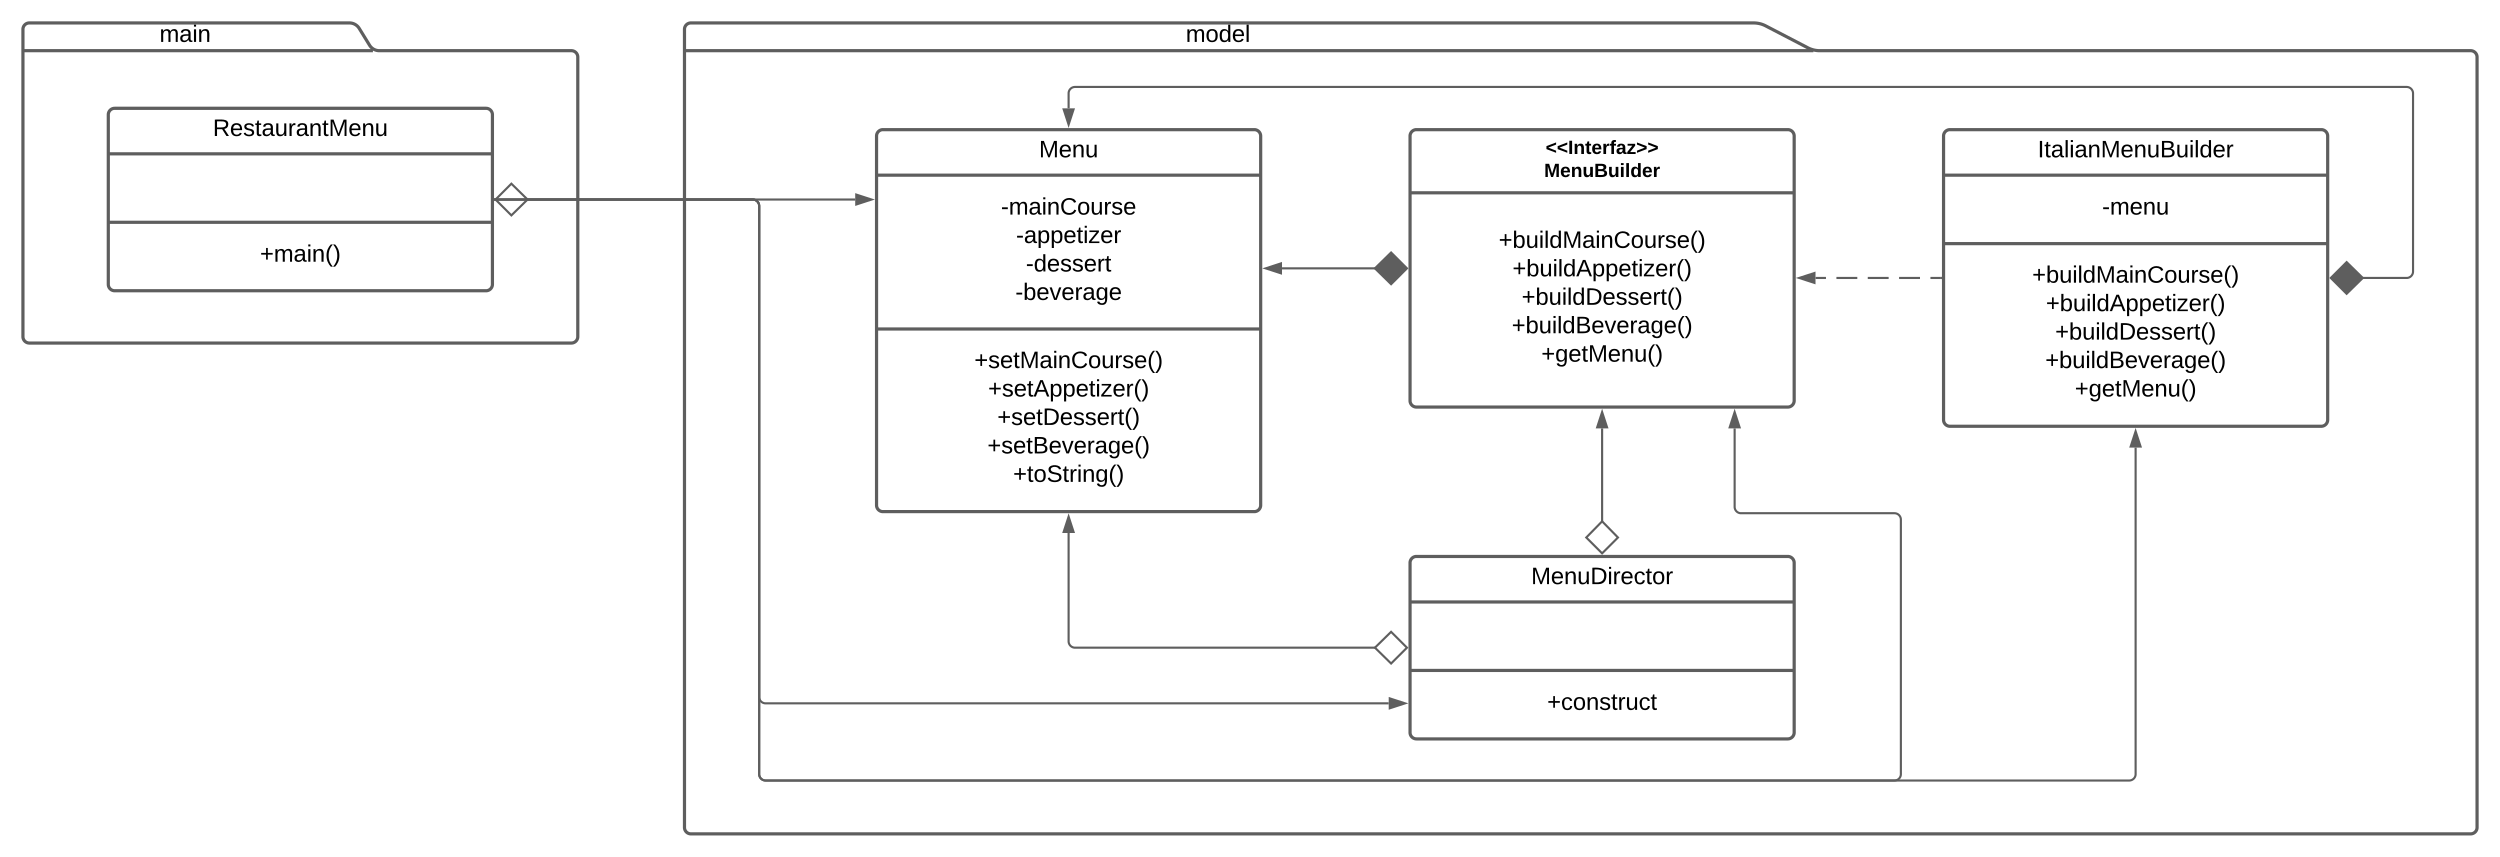 <svg xmlns="http://www.w3.org/2000/svg" xmlns:xlink="http://www.w3.org/1999/xlink" xmlns:lucid="lucid" width="2343" height="803"><g transform="translate(961.5 121.5)" lucid:page-tab-id="0_0"><path d="M-1000-500h2500v1500h-2500z" fill="#fff"/><path d="M-615.14-79.1A10.74 10.74 0 0 0-606-74h180a6 6 0 0 1 6 6v262a6 6 0 0 1-6 6h-508a6 6 0 0 1-6-6V-94a6 6 0 0 1 6-6h300a10.74 10.74 0 0 1 9.14 5.1zM-940-74h328" stroke="#5e5e5e" stroke-width="3" fill="#fff"/><use xlink:href="#a" transform="matrix(1,0,0,1,-932,-100) translate(119.988 17.778)"/><path d="M-860-14a6 6 0 0 1 6-6h348a6 6 0 0 1 6 6v159a6 6 0 0 1-6 6h-348a6 6 0 0 1-6-6z" stroke="#5e5e5e" stroke-width="3" fill="#fff"/><path d="M-860 22.67h360m-360 64.16h360" stroke="#5e5e5e" stroke-width="3" fill="none"/><use xlink:href="#b" transform="matrix(1,0,0,1,-852,-12) translate(89.994 17.944)"/><use xlink:href="#c" transform="matrix(1,0,0,1,-848,94.833) translate(130.16 28.944)"/><path d="M732.68-76.77A24.54 24.54 0 0 0 744-74h610a6 6 0 0 1 6 6v722a6 6 0 0 1-6 6H-314a6 6 0 0 1-6-6V-94a6 6 0 0 1 6-6h996a24.54 24.54 0 0 1 11.32 2.77zM-320-74H738" stroke="#5e5e5e" stroke-width="3" fill="#fff"/><use xlink:href="#d" transform="matrix(1,0,0,1,-312,-100) translate(461.815 17.778)"/><path d="M-140 6a6 6 0 0 1 6-6h348a6 6 0 0 1 6 6v346a6 6 0 0 1-6 6h-348a6 6 0 0 1-6-6z" stroke="#5e5e5e" stroke-width="3" fill="#fff"/><path d="M-140 42.67h360m-360 144.16h360" stroke="#5e5e5e" stroke-width="3" fill="none"/><use xlink:href="#e" transform="matrix(1,0,0,1,-132,8) translate(144.253 17.944)"/><use xlink:href="#f" transform="matrix(1,0,0,1,-128,50.667) translate(104.574 28.944)"/><use xlink:href="#g" transform="matrix(1,0,0,1,-128,50.667) translate(118.71 55.611)"/><use xlink:href="#h" transform="matrix(1,0,0,1,-128,50.667) translate(127.938 82.278)"/><use xlink:href="#i" transform="matrix(1,0,0,1,-128,50.667) translate(118.062 108.944)"/><use xlink:href="#j" transform="matrix(1,0,0,1,-128,194.833) translate(79.605 28.611)"/><use xlink:href="#k" transform="matrix(1,0,0,1,-128,194.833) translate(92.506 55.278)"/><use xlink:href="#l" transform="matrix(1,0,0,1,-128,194.833) translate(101.148 81.944)"/><use xlink:href="#m" transform="matrix(1,0,0,1,-128,194.833) translate(91.858 108.611)"/><use xlink:href="#n" transform="matrix(1,0,0,1,-128,194.833) translate(115.963 135.278)"/><path d="M360 6a6 6 0 0 1 6-6h348a6 6 0 0 1 6 6v248a6 6 0 0 1-6 6H366a6 6 0 0 1-6-6z" stroke="#5e5e5e" stroke-width="3" fill="#fff"/><path d="M360 59.2h360" stroke="#5e5e5e" stroke-width="3" fill="none"/><use xlink:href="#o" transform="matrix(1,0,0,1,368,8) translate(119.075 14.8)"/><use xlink:href="#p" transform="matrix(1,0,0,1,368,8) translate(117.65 36.4)"/><use xlink:href="#q" transform="matrix(1,0,0,1,372,67.2) translate(71.025 43.611)"/><use xlink:href="#r" transform="matrix(1,0,0,1,372,67.2) translate(83.926 70.278)"/><use xlink:href="#s" transform="matrix(1,0,0,1,372,67.2) translate(92.568 96.944)"/><use xlink:href="#t" transform="matrix(1,0,0,1,372,67.2) translate(83.278 123.611)"/><use xlink:href="#u" transform="matrix(1,0,0,1,372,67.2) translate(110.994 150.278)"/><path d="M327.75 130H240" stroke="#5e5e5e" stroke-width="2" fill="none"/><path d="M357.1 130l-14.86 14.85L327.1 130l15.14-14.85zM224.74 130l14.26-4.64v9.27z" stroke="#5e5e5e" stroke-width="2" fill="#5e5e5e"/><path d="M360 406a6 6 0 0 1 6-6h348a6 6 0 0 1 6 6v159a6 6 0 0 1-6 6H366a6 6 0 0 1-6-6z" stroke="#5e5e5e" stroke-width="3" fill="#fff"/><path d="M360 442.67h360m-360 64.16h360" stroke="#5e5e5e" stroke-width="3" fill="none"/><use xlink:href="#v" transform="matrix(1,0,0,1,368,408) translate(105.488 17.944)"/><use xlink:href="#w" transform="matrix(1,0,0,1,372,514.833) translate(116.488 28.944)"/><path d="M327.75 485.5H46a6 6 0 0 1-6-6V378" stroke="#5e5e5e" stroke-width="2" fill="none"/><path d="M357.1 485.5l-14.86 14.85-15.15-14.85 15.14-14.85z" stroke="#5e5e5e" stroke-width="2" fill="#fff"/><path d="M40 362.74L44.63 377h-9.27z" stroke="#5e5e5e" stroke-width="2" fill="#5e5e5e"/><path d="M540 367.75V280" stroke="#5e5e5e" stroke-width="2" fill="none"/><path d="M540 397.1l-14.85-14.86L540 367.1l14.85 15.14z" stroke="#5e5e5e" stroke-width="2" fill="#fff"/><path d="M540 264.74l4.63 14.26h-9.26z" stroke="#5e5e5e" stroke-width="2" fill="#5e5e5e"/><path d="M860 6a6 6 0 0 1 6-6h348a6 6 0 0 1 6 6v266a6 6 0 0 1-6 6H866a6 6 0 0 1-6-6z" stroke="#5e5e5e" stroke-width="3" fill="#fff"/><path d="M860 42.67h360m-360 64.16h360" stroke="#5e5e5e" stroke-width="3" fill="none"/><use xlink:href="#x" transform="matrix(1,0,0,1,868,8) translate(80.21 17.944)"/><use xlink:href="#y" transform="matrix(1,0,0,1,872,50.667) translate(136.58 28.944)"/><use xlink:href="#q" transform="matrix(1,0,0,1,872,114.833) translate(71.025 28.611)"/><use xlink:href="#r" transform="matrix(1,0,0,1,872,114.833) translate(83.926 55.278)"/><use xlink:href="#s" transform="matrix(1,0,0,1,872,114.833) translate(92.568 81.944)"/><use xlink:href="#t" transform="matrix(1,0,0,1,872,114.833) translate(83.278 108.611)"/><use xlink:href="#u" transform="matrix(1,0,0,1,872,114.833) translate(110.994 135.278)"/><path d="M1252.25 139H1294a6 6 0 0 0 6-6V-34a6 6 0 0 0-6-6H46a6 6 0 0 0-6 6v14" stroke="#5e5e5e" stroke-width="2" fill="none"/><path d="M1222.9 139l14.86-14.85L1252.9 139l-15.14 14.85zM40-4.74L35.37-19h9.27z" stroke="#5e5e5e" stroke-width="2" fill="#5e5e5e"/><path d="M857.5 139h-9.8m-9.78 0h-19.6m-9.78 0h-19.58m-9.8 0H759.6m-9.8 0H740" stroke="#5e5e5e" stroke-width="2" fill="none"/><path d="M858.5 140h-1.03v-2h1.03z" stroke="#5e5e5e" stroke-width=".05" fill="#5e5e5e"/><path d="M724.74 139l14.26-4.63v9.26z" stroke="#5e5e5e" stroke-width="2" fill="#5e5e5e"/><path d="M-467.75 65.5H-256a6 6 0 0 1 6 6v460.17a6 6 0 0 0 6 6h584" stroke="#5e5e5e" stroke-width="2" fill="none"/><path d="M-497.1 65.5l14.86-14.85 15.15 14.85-15.14 14.85z" stroke="#5e5e5e" stroke-width="2" fill="#fff"/><path d="M355.26 537.67L341 542.3v-9.26z" stroke="#5e5e5e" stroke-width="2" fill="#5e5e5e"/><path d="M-497.5 65.5H-256a6 6 0 0 1 6 6V604a6 6 0 0 0 6 6h1278a6 6 0 0 0 6-6V298" stroke="#5e5e5e" stroke-width="2" fill="none"/><path d="M-497.47 66.5h-1.03v-2h1.03z" stroke="#5e5e5e" stroke-width=".05" fill="#5e5e5e"/><path d="M1040 282.74l4.63 14.26h-9.27z" stroke="#5e5e5e" stroke-width="2" fill="#5e5e5e"/><path d="M-497.5 65.5H-160" stroke="#5e5e5e" stroke-width="2" fill="none"/><path d="M-497.47 66.5h-1.03v-2h1.03z" stroke="#5e5e5e" stroke-width=".05" fill="#5e5e5e"/><path d="M-144.74 65.5L-159 70.14v-9.27z" stroke="#5e5e5e" stroke-width="2" fill="#5e5e5e"/><path d="M-497.5 65.5H-256a6 6 0 0 1 6 6V604a6 6 0 0 0 6 6H814a6 6 0 0 0 6-6V365.5a6 6 0 0 0-6-6H670.2a6 6 0 0 1-6-6V280" stroke="#5e5e5e" stroke-width="2" fill="none"/><path d="M-497.47 66.5h-1.03v-2h1.03z" stroke="#5e5e5e" stroke-width=".05" fill="#5e5e5e"/><path d="M664.2 264.74l4.64 14.26h-9.27z" stroke="#5e5e5e" stroke-width="2" fill="#5e5e5e"/><defs><path d="M210-169c-67 3-38 105-44 169h-31v-121c0-29-5-50-35-48C34-165 62-65 56 0H25l-1-190h30c1 10-1 24 2 32 10-44 99-50 107 0 11-21 27-35 58-36 85-2 47 119 55 194h-31v-121c0-29-5-49-35-48" id="z"/><path d="M141-36C126-15 110 5 73 4 37 3 15-17 15-53c-1-64 63-63 125-63 3-35-9-54-41-54-24 1-41 7-42 31l-33-3c5-37 33-52 76-52 45 0 72 20 72 64v82c-1 20 7 32 28 27v20c-31 9-61-2-59-35zM48-53c0 20 12 33 32 33 41-3 63-29 60-74-43 2-92-5-92 41" id="A"/><path d="M24-231v-30h32v30H24zM24 0v-190h32V0H24" id="B"/><path d="M117-194c89-4 53 116 60 194h-32v-121c0-31-8-49-39-48C34-167 62-67 57 0H25l-1-190h30c1 10-1 24 2 32 11-22 29-35 61-36" id="C"/><g id="a"><use transform="matrix(0.062,0,0,0.062,0,0)" xlink:href="#z"/><use transform="matrix(0.062,0,0,0.062,18.457,0)" xlink:href="#A"/><use transform="matrix(0.062,0,0,0.062,30.802,0)" xlink:href="#B"/><use transform="matrix(0.062,0,0,0.062,35.679,0)" xlink:href="#C"/></g><path d="M233-177c-1 41-23 64-60 70L243 0h-38l-65-103H63V0H30v-248c88 3 205-21 203 71zM63-129c60-2 137 13 137-47 0-61-80-42-137-45v92" id="D"/><path d="M100-194c63 0 86 42 84 106H49c0 40 14 67 53 68 26 1 43-12 49-29l28 8c-11 28-37 45-77 45C44 4 14-33 15-96c1-61 26-98 85-98zm52 81c6-60-76-77-97-28-3 7-6 17-6 28h103" id="E"/><path d="M135-143c-3-34-86-38-87 0 15 53 115 12 119 90S17 21 10-45l28-5c4 36 97 45 98 0-10-56-113-15-118-90-4-57 82-63 122-42 12 7 21 19 24 35" id="F"/><path d="M59-47c-2 24 18 29 38 22v24C64 9 27 4 27-40v-127H5v-23h24l9-43h21v43h35v23H59v120" id="G"/><path d="M84 4C-5 8 30-112 23-190h32v120c0 31 7 50 39 49 72-2 45-101 50-169h31l1 190h-30c-1-10 1-25-2-33-11 22-28 36-60 37" id="H"/><path d="M114-163C36-179 61-72 57 0H25l-1-190h30c1 12-1 29 2 39 6-27 23-49 58-41v29" id="I"/><path d="M240 0l2-218c-23 76-54 145-80 218h-23L58-218 59 0H30v-248h44l77 211c21-75 51-140 76-211h43V0h-30" id="J"/><g id="b"><use transform="matrix(0.062,0,0,0.062,0,0)" xlink:href="#D"/><use transform="matrix(0.062,0,0,0.062,15.988,0)" xlink:href="#E"/><use transform="matrix(0.062,0,0,0.062,28.333,0)" xlink:href="#F"/><use transform="matrix(0.062,0,0,0.062,39.444,0)" xlink:href="#G"/><use transform="matrix(0.062,0,0,0.062,45.617,0)" xlink:href="#A"/><use transform="matrix(0.062,0,0,0.062,57.963,0)" xlink:href="#H"/><use transform="matrix(0.062,0,0,0.062,70.309,0)" xlink:href="#I"/><use transform="matrix(0.062,0,0,0.062,77.654,0)" xlink:href="#A"/><use transform="matrix(0.062,0,0,0.062,90,0)" xlink:href="#C"/><use transform="matrix(0.062,0,0,0.062,102.346,0)" xlink:href="#G"/><use transform="matrix(0.062,0,0,0.062,108.519,0)" xlink:href="#J"/><use transform="matrix(0.062,0,0,0.062,126.975,0)" xlink:href="#E"/><use transform="matrix(0.062,0,0,0.062,139.321,0)" xlink:href="#C"/><use transform="matrix(0.062,0,0,0.062,151.667,0)" xlink:href="#H"/></g><path d="M118-107v75H92v-75H18v-26h74v-75h26v75h74v26h-74" id="K"/><path d="M87 75C49 33 22-17 22-94c0-76 28-126 65-167h31c-38 41-64 92-64 168S80 34 118 75H87" id="L"/><path d="M33-261c38 41 65 92 65 168S71 34 33 75H2C39 34 66-17 66-93S39-220 2-261h31" id="M"/><g id="c"><use transform="matrix(0.062,0,0,0.062,0,0)" xlink:href="#K"/><use transform="matrix(0.062,0,0,0.062,12.963,0)" xlink:href="#z"/><use transform="matrix(0.062,0,0,0.062,31.42,0)" xlink:href="#A"/><use transform="matrix(0.062,0,0,0.062,43.765,0)" xlink:href="#B"/><use transform="matrix(0.062,0,0,0.062,48.642,0)" xlink:href="#C"/><use transform="matrix(0.062,0,0,0.062,60.988,0)" xlink:href="#L"/><use transform="matrix(0.062,0,0,0.062,68.333,0)" xlink:href="#M"/></g><path d="M100-194c62-1 85 37 85 99 1 63-27 99-86 99S16-35 15-95c0-66 28-99 85-99zM99-20c44 1 53-31 53-75 0-43-8-75-51-75s-53 32-53 75 10 74 51 75" id="N"/><path d="M85-194c31 0 48 13 60 33l-1-100h32l1 261h-30c-2-10 0-23-3-31C134-8 116 4 85 4 32 4 16-35 15-94c0-66 23-100 70-100zm9 24c-40 0-46 34-46 75 0 40 6 74 45 74 42 0 51-32 51-76 0-42-9-74-50-73" id="O"/><path d="M24 0v-261h32V0H24" id="P"/><g id="d"><use transform="matrix(0.062,0,0,0.062,0,0)" xlink:href="#z"/><use transform="matrix(0.062,0,0,0.062,18.457,0)" xlink:href="#N"/><use transform="matrix(0.062,0,0,0.062,30.802,0)" xlink:href="#O"/><use transform="matrix(0.062,0,0,0.062,43.148,0)" xlink:href="#E"/><use transform="matrix(0.062,0,0,0.062,55.494,0)" xlink:href="#P"/></g><g id="e"><use transform="matrix(0.062,0,0,0.062,0,0)" xlink:href="#J"/><use transform="matrix(0.062,0,0,0.062,18.457,0)" xlink:href="#E"/><use transform="matrix(0.062,0,0,0.062,30.802,0)" xlink:href="#C"/><use transform="matrix(0.062,0,0,0.062,43.148,0)" xlink:href="#H"/></g><path d="M16-82v-28h88v28H16" id="Q"/><path d="M212-179c-10-28-35-45-73-45-59 0-87 40-87 99 0 60 29 101 89 101 43 0 62-24 78-52l27 14C228-24 195 4 139 4 59 4 22-46 18-125c-6-104 99-153 187-111 19 9 31 26 39 46" id="R"/><g id="f"><use transform="matrix(0.062,0,0,0.062,0,0)" xlink:href="#Q"/><use transform="matrix(0.062,0,0,0.062,7.346,0)" xlink:href="#z"/><use transform="matrix(0.062,0,0,0.062,25.802,0)" xlink:href="#A"/><use transform="matrix(0.062,0,0,0.062,38.148,0)" xlink:href="#B"/><use transform="matrix(0.062,0,0,0.062,43.025,0)" xlink:href="#C"/><use transform="matrix(0.062,0,0,0.062,55.37,0)" xlink:href="#R"/><use transform="matrix(0.062,0,0,0.062,71.358,0)" xlink:href="#N"/><use transform="matrix(0.062,0,0,0.062,83.704,0)" xlink:href="#H"/><use transform="matrix(0.062,0,0,0.062,96.049,0)" xlink:href="#I"/><use transform="matrix(0.062,0,0,0.062,103.395,0)" xlink:href="#F"/><use transform="matrix(0.062,0,0,0.062,114.506,0)" xlink:href="#E"/></g><path d="M115-194c55 1 70 41 70 98S169 2 115 4C84 4 66-9 55-30l1 105H24l-1-265h31l2 30c10-21 28-34 59-34zm-8 174c40 0 45-34 45-75s-6-73-45-74c-42 0-51 32-51 76 0 43 10 73 51 73" id="S"/><path d="M9 0v-24l116-142H16v-24h144v24L44-24h123V0H9" id="T"/><g id="g"><use transform="matrix(0.062,0,0,0.062,0,0)" xlink:href="#Q"/><use transform="matrix(0.062,0,0,0.062,7.346,0)" xlink:href="#A"/><use transform="matrix(0.062,0,0,0.062,19.691,0)" xlink:href="#S"/><use transform="matrix(0.062,0,0,0.062,32.037,0)" xlink:href="#S"/><use transform="matrix(0.062,0,0,0.062,44.383,0)" xlink:href="#E"/><use transform="matrix(0.062,0,0,0.062,56.728,0)" xlink:href="#G"/><use transform="matrix(0.062,0,0,0.062,62.901,0)" xlink:href="#B"/><use transform="matrix(0.062,0,0,0.062,67.778,0)" xlink:href="#T"/><use transform="matrix(0.062,0,0,0.062,78.889,0)" xlink:href="#E"/><use transform="matrix(0.062,0,0,0.062,91.235,0)" xlink:href="#I"/></g><g id="h"><use transform="matrix(0.062,0,0,0.062,0,0)" xlink:href="#Q"/><use transform="matrix(0.062,0,0,0.062,7.346,0)" xlink:href="#O"/><use transform="matrix(0.062,0,0,0.062,19.691,0)" xlink:href="#E"/><use transform="matrix(0.062,0,0,0.062,32.037,0)" xlink:href="#F"/><use transform="matrix(0.062,0,0,0.062,43.148,0)" xlink:href="#F"/><use transform="matrix(0.062,0,0,0.062,54.259,0)" xlink:href="#E"/><use transform="matrix(0.062,0,0,0.062,66.605,0)" xlink:href="#I"/><use transform="matrix(0.062,0,0,0.062,73.951,0)" xlink:href="#G"/></g><path d="M115-194c53 0 69 39 70 98 0 66-23 100-70 100C84 3 66-7 56-30L54 0H23l1-261h32v101c10-23 28-34 59-34zm-8 174c40 0 45-34 45-75 0-40-5-75-45-74-42 0-51 32-51 76 0 43 10 73 51 73" id="U"/><path d="M108 0H70L1-190h34L89-25l56-165h34" id="V"/><path d="M177-190C167-65 218 103 67 71c-23-6-38-20-44-43l32-5c15 47 100 32 89-28v-30C133-14 115 1 83 1 29 1 15-40 15-95c0-56 16-97 71-98 29-1 48 16 59 35 1-10 0-23 2-32h30zM94-22c36 0 50-32 50-73 0-42-14-75-50-75-39 0-46 34-46 75s6 73 46 73" id="W"/><g id="i"><use transform="matrix(0.062,0,0,0.062,0,0)" xlink:href="#Q"/><use transform="matrix(0.062,0,0,0.062,7.346,0)" xlink:href="#U"/><use transform="matrix(0.062,0,0,0.062,19.691,0)" xlink:href="#E"/><use transform="matrix(0.062,0,0,0.062,32.037,0)" xlink:href="#V"/><use transform="matrix(0.062,0,0,0.062,43.148,0)" xlink:href="#E"/><use transform="matrix(0.062,0,0,0.062,55.494,0)" xlink:href="#I"/><use transform="matrix(0.062,0,0,0.062,62.84,0)" xlink:href="#A"/><use transform="matrix(0.062,0,0,0.062,75.185,0)" xlink:href="#W"/><use transform="matrix(0.062,0,0,0.062,87.531,0)" xlink:href="#E"/></g><g id="j"><use transform="matrix(0.062,0,0,0.062,0,0)" xlink:href="#K"/><use transform="matrix(0.062,0,0,0.062,12.963,0)" xlink:href="#F"/><use transform="matrix(0.062,0,0,0.062,24.074,0)" xlink:href="#E"/><use transform="matrix(0.062,0,0,0.062,36.42,0)" xlink:href="#G"/><use transform="matrix(0.062,0,0,0.062,42.593,0)" xlink:href="#J"/><use transform="matrix(0.062,0,0,0.062,61.049,0)" xlink:href="#A"/><use transform="matrix(0.062,0,0,0.062,73.395,0)" xlink:href="#B"/><use transform="matrix(0.062,0,0,0.062,78.272,0)" xlink:href="#C"/><use transform="matrix(0.062,0,0,0.062,90.617,0)" xlink:href="#R"/><use transform="matrix(0.062,0,0,0.062,106.605,0)" xlink:href="#N"/><use transform="matrix(0.062,0,0,0.062,118.951,0)" xlink:href="#H"/><use transform="matrix(0.062,0,0,0.062,131.296,0)" xlink:href="#I"/><use transform="matrix(0.062,0,0,0.062,138.642,0)" xlink:href="#F"/><use transform="matrix(0.062,0,0,0.062,149.753,0)" xlink:href="#E"/><use transform="matrix(0.062,0,0,0.062,162.099,0)" xlink:href="#L"/><use transform="matrix(0.062,0,0,0.062,169.444,0)" xlink:href="#M"/></g><path d="M205 0l-28-72H64L36 0H1l101-248h38L239 0h-34zm-38-99l-47-123c-12 45-31 82-46 123h93" id="X"/><g id="k"><use transform="matrix(0.062,0,0,0.062,0,0)" xlink:href="#K"/><use transform="matrix(0.062,0,0,0.062,12.963,0)" xlink:href="#F"/><use transform="matrix(0.062,0,0,0.062,24.074,0)" xlink:href="#E"/><use transform="matrix(0.062,0,0,0.062,36.42,0)" xlink:href="#G"/><use transform="matrix(0.062,0,0,0.062,42.593,0)" xlink:href="#X"/><use transform="matrix(0.062,0,0,0.062,57.407,0)" xlink:href="#S"/><use transform="matrix(0.062,0,0,0.062,69.753,0)" xlink:href="#S"/><use transform="matrix(0.062,0,0,0.062,82.099,0)" xlink:href="#E"/><use transform="matrix(0.062,0,0,0.062,94.444,0)" xlink:href="#G"/><use transform="matrix(0.062,0,0,0.062,100.617,0)" xlink:href="#B"/><use transform="matrix(0.062,0,0,0.062,105.494,0)" xlink:href="#T"/><use transform="matrix(0.062,0,0,0.062,116.605,0)" xlink:href="#E"/><use transform="matrix(0.062,0,0,0.062,128.951,0)" xlink:href="#I"/><use transform="matrix(0.062,0,0,0.062,136.296,0)" xlink:href="#L"/><use transform="matrix(0.062,0,0,0.062,143.642,0)" xlink:href="#M"/></g><path d="M30-248c118-7 216 8 213 122C240-48 200 0 122 0H30v-248zM63-27c89 8 146-16 146-99s-60-101-146-95v194" id="Y"/><g id="l"><use transform="matrix(0.062,0,0,0.062,0,0)" xlink:href="#K"/><use transform="matrix(0.062,0,0,0.062,12.963,0)" xlink:href="#F"/><use transform="matrix(0.062,0,0,0.062,24.074,0)" xlink:href="#E"/><use transform="matrix(0.062,0,0,0.062,36.42,0)" xlink:href="#G"/><use transform="matrix(0.062,0,0,0.062,42.593,0)" xlink:href="#Y"/><use transform="matrix(0.062,0,0,0.062,58.58,0)" xlink:href="#E"/><use transform="matrix(0.062,0,0,0.062,70.926,0)" xlink:href="#F"/><use transform="matrix(0.062,0,0,0.062,82.037,0)" xlink:href="#F"/><use transform="matrix(0.062,0,0,0.062,93.148,0)" xlink:href="#E"/><use transform="matrix(0.062,0,0,0.062,105.494,0)" xlink:href="#I"/><use transform="matrix(0.062,0,0,0.062,112.84,0)" xlink:href="#G"/><use transform="matrix(0.062,0,0,0.062,119.012,0)" xlink:href="#L"/><use transform="matrix(0.062,0,0,0.062,126.358,0)" xlink:href="#M"/></g><path d="M160-131c35 5 61 23 61 61C221 17 115-2 30 0v-248c76 3 177-17 177 60 0 33-19 50-47 57zm-97-11c50-1 110 9 110-42 0-47-63-36-110-37v79zm0 115c55-2 124 14 124-45 0-56-70-42-124-44v89" id="Z"/><g id="m"><use transform="matrix(0.062,0,0,0.062,0,0)" xlink:href="#K"/><use transform="matrix(0.062,0,0,0.062,12.963,0)" xlink:href="#F"/><use transform="matrix(0.062,0,0,0.062,24.074,0)" xlink:href="#E"/><use transform="matrix(0.062,0,0,0.062,36.42,0)" xlink:href="#G"/><use transform="matrix(0.062,0,0,0.062,42.593,0)" xlink:href="#Z"/><use transform="matrix(0.062,0,0,0.062,57.407,0)" xlink:href="#E"/><use transform="matrix(0.062,0,0,0.062,69.753,0)" xlink:href="#V"/><use transform="matrix(0.062,0,0,0.062,80.864,0)" xlink:href="#E"/><use transform="matrix(0.062,0,0,0.062,93.21,0)" xlink:href="#I"/><use transform="matrix(0.062,0,0,0.062,100.556,0)" xlink:href="#A"/><use transform="matrix(0.062,0,0,0.062,112.901,0)" xlink:href="#W"/><use transform="matrix(0.062,0,0,0.062,125.247,0)" xlink:href="#E"/><use transform="matrix(0.062,0,0,0.062,137.593,0)" xlink:href="#L"/><use transform="matrix(0.062,0,0,0.062,144.938,0)" xlink:href="#M"/></g><path d="M185-189c-5-48-123-54-124 2 14 75 158 14 163 119 3 78-121 87-175 55-17-10-28-26-33-46l33-7c5 56 141 63 141-1 0-78-155-14-162-118-5-82 145-84 179-34 5 7 8 16 11 25" id="aa"/><g id="n"><use transform="matrix(0.062,0,0,0.062,0,0)" xlink:href="#K"/><use transform="matrix(0.062,0,0,0.062,12.963,0)" xlink:href="#G"/><use transform="matrix(0.062,0,0,0.062,19.136,0)" xlink:href="#N"/><use transform="matrix(0.062,0,0,0.062,31.481,0)" xlink:href="#aa"/><use transform="matrix(0.062,0,0,0.062,46.296,0)" xlink:href="#G"/><use transform="matrix(0.062,0,0,0.062,52.469,0)" xlink:href="#I"/><use transform="matrix(0.062,0,0,0.062,59.815,0)" xlink:href="#B"/><use transform="matrix(0.062,0,0,0.062,64.691,0)" xlink:href="#C"/><use transform="matrix(0.062,0,0,0.062,77.037,0)" xlink:href="#W"/><use transform="matrix(0.062,0,0,0.062,89.383,0)" xlink:href="#L"/><use transform="matrix(0.062,0,0,0.062,96.728,0)" xlink:href="#M"/></g><path d="M15-91v-56l181-69v40L49-119l147 57v40" id="ab"/><path d="M24 0v-248h52V0H24" id="ac"/><path d="M135-194c87-1 58 113 63 194h-50c-7-57 23-157-34-157-59 0-34 97-39 157H25l-1-190h47c2 12-1 28 3 38 12-26 28-41 61-42" id="ad"/><path d="M115-3C79 11 28 4 28-45v-112H4v-33h27l15-45h31v45h36v33H77v99c-1 23 16 31 38 25v30" id="ae"/><path d="M185-48c-13 30-37 53-82 52C43 2 14-33 14-96s30-98 90-98c62 0 83 45 84 108H66c0 31 8 55 39 56 18 0 30-7 34-22zm-45-69c5-46-57-63-70-21-2 6-4 13-4 21h74" id="af"/><path d="M135-150c-39-12-60 13-60 57V0H25l-1-190h47c2 13-1 29 3 40 6-28 27-53 61-41v41" id="ag"/><path d="M121-226c-27-7-43 5-38 36h38v33H83V0H34v-157H6v-33h28c-9-59 32-81 87-68v32" id="ah"/><path d="M133-34C117-15 103 5 69 4 32 3 11-16 11-54c-1-60 55-63 116-61 1-26-3-47-28-47-18 1-26 9-28 27l-52-2c7-38 36-58 82-57s74 22 75 68l1 82c-1 14 12 18 25 15v27c-30 8-71 5-69-32zm-48 3c29 0 43-24 42-57-32 0-66-3-65 30 0 17 8 27 23 27" id="ai"/><path d="M12 0v-35l95-120H19v-35h142v35L67-36h103V0H12" id="aj"/><path d="M15-22v-40l146-57-146-57v-40l181 69v56" id="ak"/><g id="o"><use transform="matrix(0.05,0,0,0.05,0,0)" xlink:href="#ab"/><use transform="matrix(0.05,0,0,0.05,10.5,0)" xlink:href="#ab"/><use transform="matrix(0.05,0,0,0.05,21,0)" xlink:href="#ac"/><use transform="matrix(0.05,0,0,0.05,26,0)" xlink:href="#ad"/><use transform="matrix(0.05,0,0,0.05,36.95,0)" xlink:href="#ae"/><use transform="matrix(0.05,0,0,0.05,42.9,0)" xlink:href="#af"/><use transform="matrix(0.05,0,0,0.05,52.9,0)" xlink:href="#ag"/><use transform="matrix(0.05,0,0,0.05,59.9,0)" xlink:href="#ah"/><use transform="matrix(0.05,0,0,0.05,65.85,0)" xlink:href="#ai"/><use transform="matrix(0.05,0,0,0.05,75.85,0)" xlink:href="#aj"/><use transform="matrix(0.05,0,0,0.05,84.85,0)" xlink:href="#ak"/><use transform="matrix(0.05,0,0,0.05,95.35,0)" xlink:href="#ak"/></g><path d="M230 0l2-204L168 0h-37L68-204 70 0H24v-248h70l56 185 57-185h69V0h-46" id="al"/><path d="M85 4C-2 5 27-109 22-190h50c7 57-23 150 33 157 60-5 35-97 40-157h50l1 190h-47c-2-12 1-28-3-38-12 25-28 42-61 42" id="am"/><path d="M182-130c37 4 62 22 62 59C244 23 116-4 24 0v-248c84 5 203-23 205 63 0 31-19 50-47 55zM76-148c40-3 101 13 101-30 0-44-60-28-101-31v61zm0 110c48-3 116 14 116-37 0-48-69-32-116-35v72" id="an"/><path d="M25-224v-37h50v37H25zM25 0v-190h50V0H25" id="ao"/><path d="M25 0v-261h50V0H25" id="ap"/><path d="M88-194c31-1 46 15 58 34l-1-101h50l1 261h-48c-2-10 0-23-3-31C134-8 116 4 84 4 32 4 16-41 15-95c0-56 19-97 73-99zm17 164c33 0 40-30 41-66 1-37-9-64-41-64s-38 30-39 65c0 43 13 65 39 65" id="aq"/><g id="p"><use transform="matrix(0.05,0,0,0.05,0,0)" xlink:href="#al"/><use transform="matrix(0.05,0,0,0.05,14.95,0)" xlink:href="#af"/><use transform="matrix(0.05,0,0,0.05,24.95,0)" xlink:href="#ad"/><use transform="matrix(0.05,0,0,0.05,35.9,0)" xlink:href="#am"/><use transform="matrix(0.05,0,0,0.05,46.85,0)" xlink:href="#an"/><use transform="matrix(0.05,0,0,0.05,59.8,0)" xlink:href="#am"/><use transform="matrix(0.05,0,0,0.05,70.75,0)" xlink:href="#ao"/><use transform="matrix(0.05,0,0,0.05,75.75,0)" xlink:href="#ap"/><use transform="matrix(0.05,0,0,0.05,80.75,0)" xlink:href="#aq"/><use transform="matrix(0.05,0,0,0.05,91.7,0)" xlink:href="#af"/><use transform="matrix(0.05,0,0,0.05,101.7,0)" xlink:href="#ag"/></g><g id="q"><use transform="matrix(0.062,0,0,0.062,0,0)" xlink:href="#K"/><use transform="matrix(0.062,0,0,0.062,12.963,0)" xlink:href="#U"/><use transform="matrix(0.062,0,0,0.062,25.309,0)" xlink:href="#H"/><use transform="matrix(0.062,0,0,0.062,37.654,0)" xlink:href="#B"/><use transform="matrix(0.062,0,0,0.062,42.531,0)" xlink:href="#P"/><use transform="matrix(0.062,0,0,0.062,47.407,0)" xlink:href="#O"/><use transform="matrix(0.062,0,0,0.062,59.753,0)" xlink:href="#J"/><use transform="matrix(0.062,0,0,0.062,78.21,0)" xlink:href="#A"/><use transform="matrix(0.062,0,0,0.062,90.556,0)" xlink:href="#B"/><use transform="matrix(0.062,0,0,0.062,95.432,0)" xlink:href="#C"/><use transform="matrix(0.062,0,0,0.062,107.778,0)" xlink:href="#R"/><use transform="matrix(0.062,0,0,0.062,123.765,0)" xlink:href="#N"/><use transform="matrix(0.062,0,0,0.062,136.111,0)" xlink:href="#H"/><use transform="matrix(0.062,0,0,0.062,148.457,0)" xlink:href="#I"/><use transform="matrix(0.062,0,0,0.062,155.802,0)" xlink:href="#F"/><use transform="matrix(0.062,0,0,0.062,166.914,0)" xlink:href="#E"/><use transform="matrix(0.062,0,0,0.062,179.259,0)" xlink:href="#L"/><use transform="matrix(0.062,0,0,0.062,186.605,0)" xlink:href="#M"/></g><g id="r"><use transform="matrix(0.062,0,0,0.062,0,0)" xlink:href="#K"/><use transform="matrix(0.062,0,0,0.062,12.963,0)" xlink:href="#U"/><use transform="matrix(0.062,0,0,0.062,25.309,0)" xlink:href="#H"/><use transform="matrix(0.062,0,0,0.062,37.654,0)" xlink:href="#B"/><use transform="matrix(0.062,0,0,0.062,42.531,0)" xlink:href="#P"/><use transform="matrix(0.062,0,0,0.062,47.407,0)" xlink:href="#O"/><use transform="matrix(0.062,0,0,0.062,59.753,0)" xlink:href="#X"/><use transform="matrix(0.062,0,0,0.062,74.568,0)" xlink:href="#S"/><use transform="matrix(0.062,0,0,0.062,86.914,0)" xlink:href="#S"/><use transform="matrix(0.062,0,0,0.062,99.259,0)" xlink:href="#E"/><use transform="matrix(0.062,0,0,0.062,111.605,0)" xlink:href="#G"/><use transform="matrix(0.062,0,0,0.062,117.778,0)" xlink:href="#B"/><use transform="matrix(0.062,0,0,0.062,122.654,0)" xlink:href="#T"/><use transform="matrix(0.062,0,0,0.062,133.765,0)" xlink:href="#E"/><use transform="matrix(0.062,0,0,0.062,146.111,0)" xlink:href="#I"/><use transform="matrix(0.062,0,0,0.062,153.457,0)" xlink:href="#L"/><use transform="matrix(0.062,0,0,0.062,160.802,0)" xlink:href="#M"/></g><g id="s"><use transform="matrix(0.062,0,0,0.062,0,0)" xlink:href="#K"/><use transform="matrix(0.062,0,0,0.062,12.963,0)" xlink:href="#U"/><use transform="matrix(0.062,0,0,0.062,25.309,0)" xlink:href="#H"/><use transform="matrix(0.062,0,0,0.062,37.654,0)" xlink:href="#B"/><use transform="matrix(0.062,0,0,0.062,42.531,0)" xlink:href="#P"/><use transform="matrix(0.062,0,0,0.062,47.407,0)" xlink:href="#O"/><use transform="matrix(0.062,0,0,0.062,59.753,0)" xlink:href="#Y"/><use transform="matrix(0.062,0,0,0.062,75.741,0)" xlink:href="#E"/><use transform="matrix(0.062,0,0,0.062,88.086,0)" xlink:href="#F"/><use transform="matrix(0.062,0,0,0.062,99.198,0)" xlink:href="#F"/><use transform="matrix(0.062,0,0,0.062,110.309,0)" xlink:href="#E"/><use transform="matrix(0.062,0,0,0.062,122.654,0)" xlink:href="#I"/><use transform="matrix(0.062,0,0,0.062,130,0)" xlink:href="#G"/><use transform="matrix(0.062,0,0,0.062,136.173,0)" xlink:href="#L"/><use transform="matrix(0.062,0,0,0.062,143.519,0)" xlink:href="#M"/></g><g id="t"><use transform="matrix(0.062,0,0,0.062,0,0)" xlink:href="#K"/><use transform="matrix(0.062,0,0,0.062,12.963,0)" xlink:href="#U"/><use transform="matrix(0.062,0,0,0.062,25.309,0)" xlink:href="#H"/><use transform="matrix(0.062,0,0,0.062,37.654,0)" xlink:href="#B"/><use transform="matrix(0.062,0,0,0.062,42.531,0)" xlink:href="#P"/><use transform="matrix(0.062,0,0,0.062,47.407,0)" xlink:href="#O"/><use transform="matrix(0.062,0,0,0.062,59.753,0)" xlink:href="#Z"/><use transform="matrix(0.062,0,0,0.062,74.568,0)" xlink:href="#E"/><use transform="matrix(0.062,0,0,0.062,86.914,0)" xlink:href="#V"/><use transform="matrix(0.062,0,0,0.062,98.025,0)" xlink:href="#E"/><use transform="matrix(0.062,0,0,0.062,110.37,0)" xlink:href="#I"/><use transform="matrix(0.062,0,0,0.062,117.716,0)" xlink:href="#A"/><use transform="matrix(0.062,0,0,0.062,130.062,0)" xlink:href="#W"/><use transform="matrix(0.062,0,0,0.062,142.407,0)" xlink:href="#E"/><use transform="matrix(0.062,0,0,0.062,154.753,0)" xlink:href="#L"/><use transform="matrix(0.062,0,0,0.062,162.099,0)" xlink:href="#M"/></g><g id="u"><use transform="matrix(0.062,0,0,0.062,0,0)" xlink:href="#K"/><use transform="matrix(0.062,0,0,0.062,12.963,0)" xlink:href="#W"/><use transform="matrix(0.062,0,0,0.062,25.309,0)" xlink:href="#E"/><use transform="matrix(0.062,0,0,0.062,37.654,0)" xlink:href="#G"/><use transform="matrix(0.062,0,0,0.062,43.827,0)" xlink:href="#J"/><use transform="matrix(0.062,0,0,0.062,62.284,0)" xlink:href="#E"/><use transform="matrix(0.062,0,0,0.062,74.63,0)" xlink:href="#C"/><use transform="matrix(0.062,0,0,0.062,86.975,0)" xlink:href="#H"/><use transform="matrix(0.062,0,0,0.062,99.321,0)" xlink:href="#L"/><use transform="matrix(0.062,0,0,0.062,106.667,0)" xlink:href="#M"/></g><path d="M96-169c-40 0-48 33-48 73s9 75 48 75c24 0 41-14 43-38l32 2c-6 37-31 61-74 61-59 0-76-41-82-99-10-93 101-131 147-64 4 7 5 14 7 22l-32 3c-4-21-16-35-41-35" id="ar"/><g id="v"><use transform="matrix(0.062,0,0,0.062,0,0)" xlink:href="#J"/><use transform="matrix(0.062,0,0,0.062,18.457,0)" xlink:href="#E"/><use transform="matrix(0.062,0,0,0.062,30.802,0)" xlink:href="#C"/><use transform="matrix(0.062,0,0,0.062,43.148,0)" xlink:href="#H"/><use transform="matrix(0.062,0,0,0.062,55.494,0)" xlink:href="#Y"/><use transform="matrix(0.062,0,0,0.062,71.481,0)" xlink:href="#B"/><use transform="matrix(0.062,0,0,0.062,76.358,0)" xlink:href="#I"/><use transform="matrix(0.062,0,0,0.062,83.704,0)" xlink:href="#E"/><use transform="matrix(0.062,0,0,0.062,96.049,0)" xlink:href="#ar"/><use transform="matrix(0.062,0,0,0.062,107.16,0)" xlink:href="#G"/><use transform="matrix(0.062,0,0,0.062,113.333,0)" xlink:href="#N"/><use transform="matrix(0.062,0,0,0.062,125.679,0)" xlink:href="#I"/></g><g id="w"><use transform="matrix(0.062,0,0,0.062,0,0)" xlink:href="#K"/><use transform="matrix(0.062,0,0,0.062,12.963,0)" xlink:href="#ar"/><use transform="matrix(0.062,0,0,0.062,24.074,0)" xlink:href="#N"/><use transform="matrix(0.062,0,0,0.062,36.42,0)" xlink:href="#C"/><use transform="matrix(0.062,0,0,0.062,48.765,0)" xlink:href="#F"/><use transform="matrix(0.062,0,0,0.062,59.877,0)" xlink:href="#G"/><use transform="matrix(0.062,0,0,0.062,66.049,0)" xlink:href="#I"/><use transform="matrix(0.062,0,0,0.062,73.395,0)" xlink:href="#H"/><use transform="matrix(0.062,0,0,0.062,85.741,0)" xlink:href="#ar"/><use transform="matrix(0.062,0,0,0.062,96.852,0)" xlink:href="#G"/></g><path d="M33 0v-248h34V0H33" id="as"/><g id="x"><use transform="matrix(0.062,0,0,0.062,0,0)" xlink:href="#as"/><use transform="matrix(0.062,0,0,0.062,6.173,0)" xlink:href="#G"/><use transform="matrix(0.062,0,0,0.062,12.346,0)" xlink:href="#A"/><use transform="matrix(0.062,0,0,0.062,24.691,0)" xlink:href="#P"/><use transform="matrix(0.062,0,0,0.062,29.568,0)" xlink:href="#B"/><use transform="matrix(0.062,0,0,0.062,34.444,0)" xlink:href="#A"/><use transform="matrix(0.062,0,0,0.062,46.79,0)" xlink:href="#C"/><use transform="matrix(0.062,0,0,0.062,59.136,0)" xlink:href="#J"/><use transform="matrix(0.062,0,0,0.062,77.593,0)" xlink:href="#E"/><use transform="matrix(0.062,0,0,0.062,89.938,0)" xlink:href="#C"/><use transform="matrix(0.062,0,0,0.062,102.284,0)" xlink:href="#H"/><use transform="matrix(0.062,0,0,0.062,114.63,0)" xlink:href="#Z"/><use transform="matrix(0.062,0,0,0.062,129.444,0)" xlink:href="#H"/><use transform="matrix(0.062,0,0,0.062,141.79,0)" xlink:href="#B"/><use transform="matrix(0.062,0,0,0.062,146.667,0)" xlink:href="#P"/><use transform="matrix(0.062,0,0,0.062,151.543,0)" xlink:href="#O"/><use transform="matrix(0.062,0,0,0.062,163.889,0)" xlink:href="#E"/><use transform="matrix(0.062,0,0,0.062,176.235,0)" xlink:href="#I"/></g><g id="y"><use transform="matrix(0.062,0,0,0.062,0,0)" xlink:href="#Q"/><use transform="matrix(0.062,0,0,0.062,7.346,0)" xlink:href="#z"/><use transform="matrix(0.062,0,0,0.062,25.802,0)" xlink:href="#E"/><use transform="matrix(0.062,0,0,0.062,38.148,0)" xlink:href="#C"/><use transform="matrix(0.062,0,0,0.062,50.494,0)" xlink:href="#H"/></g></defs></g></svg>